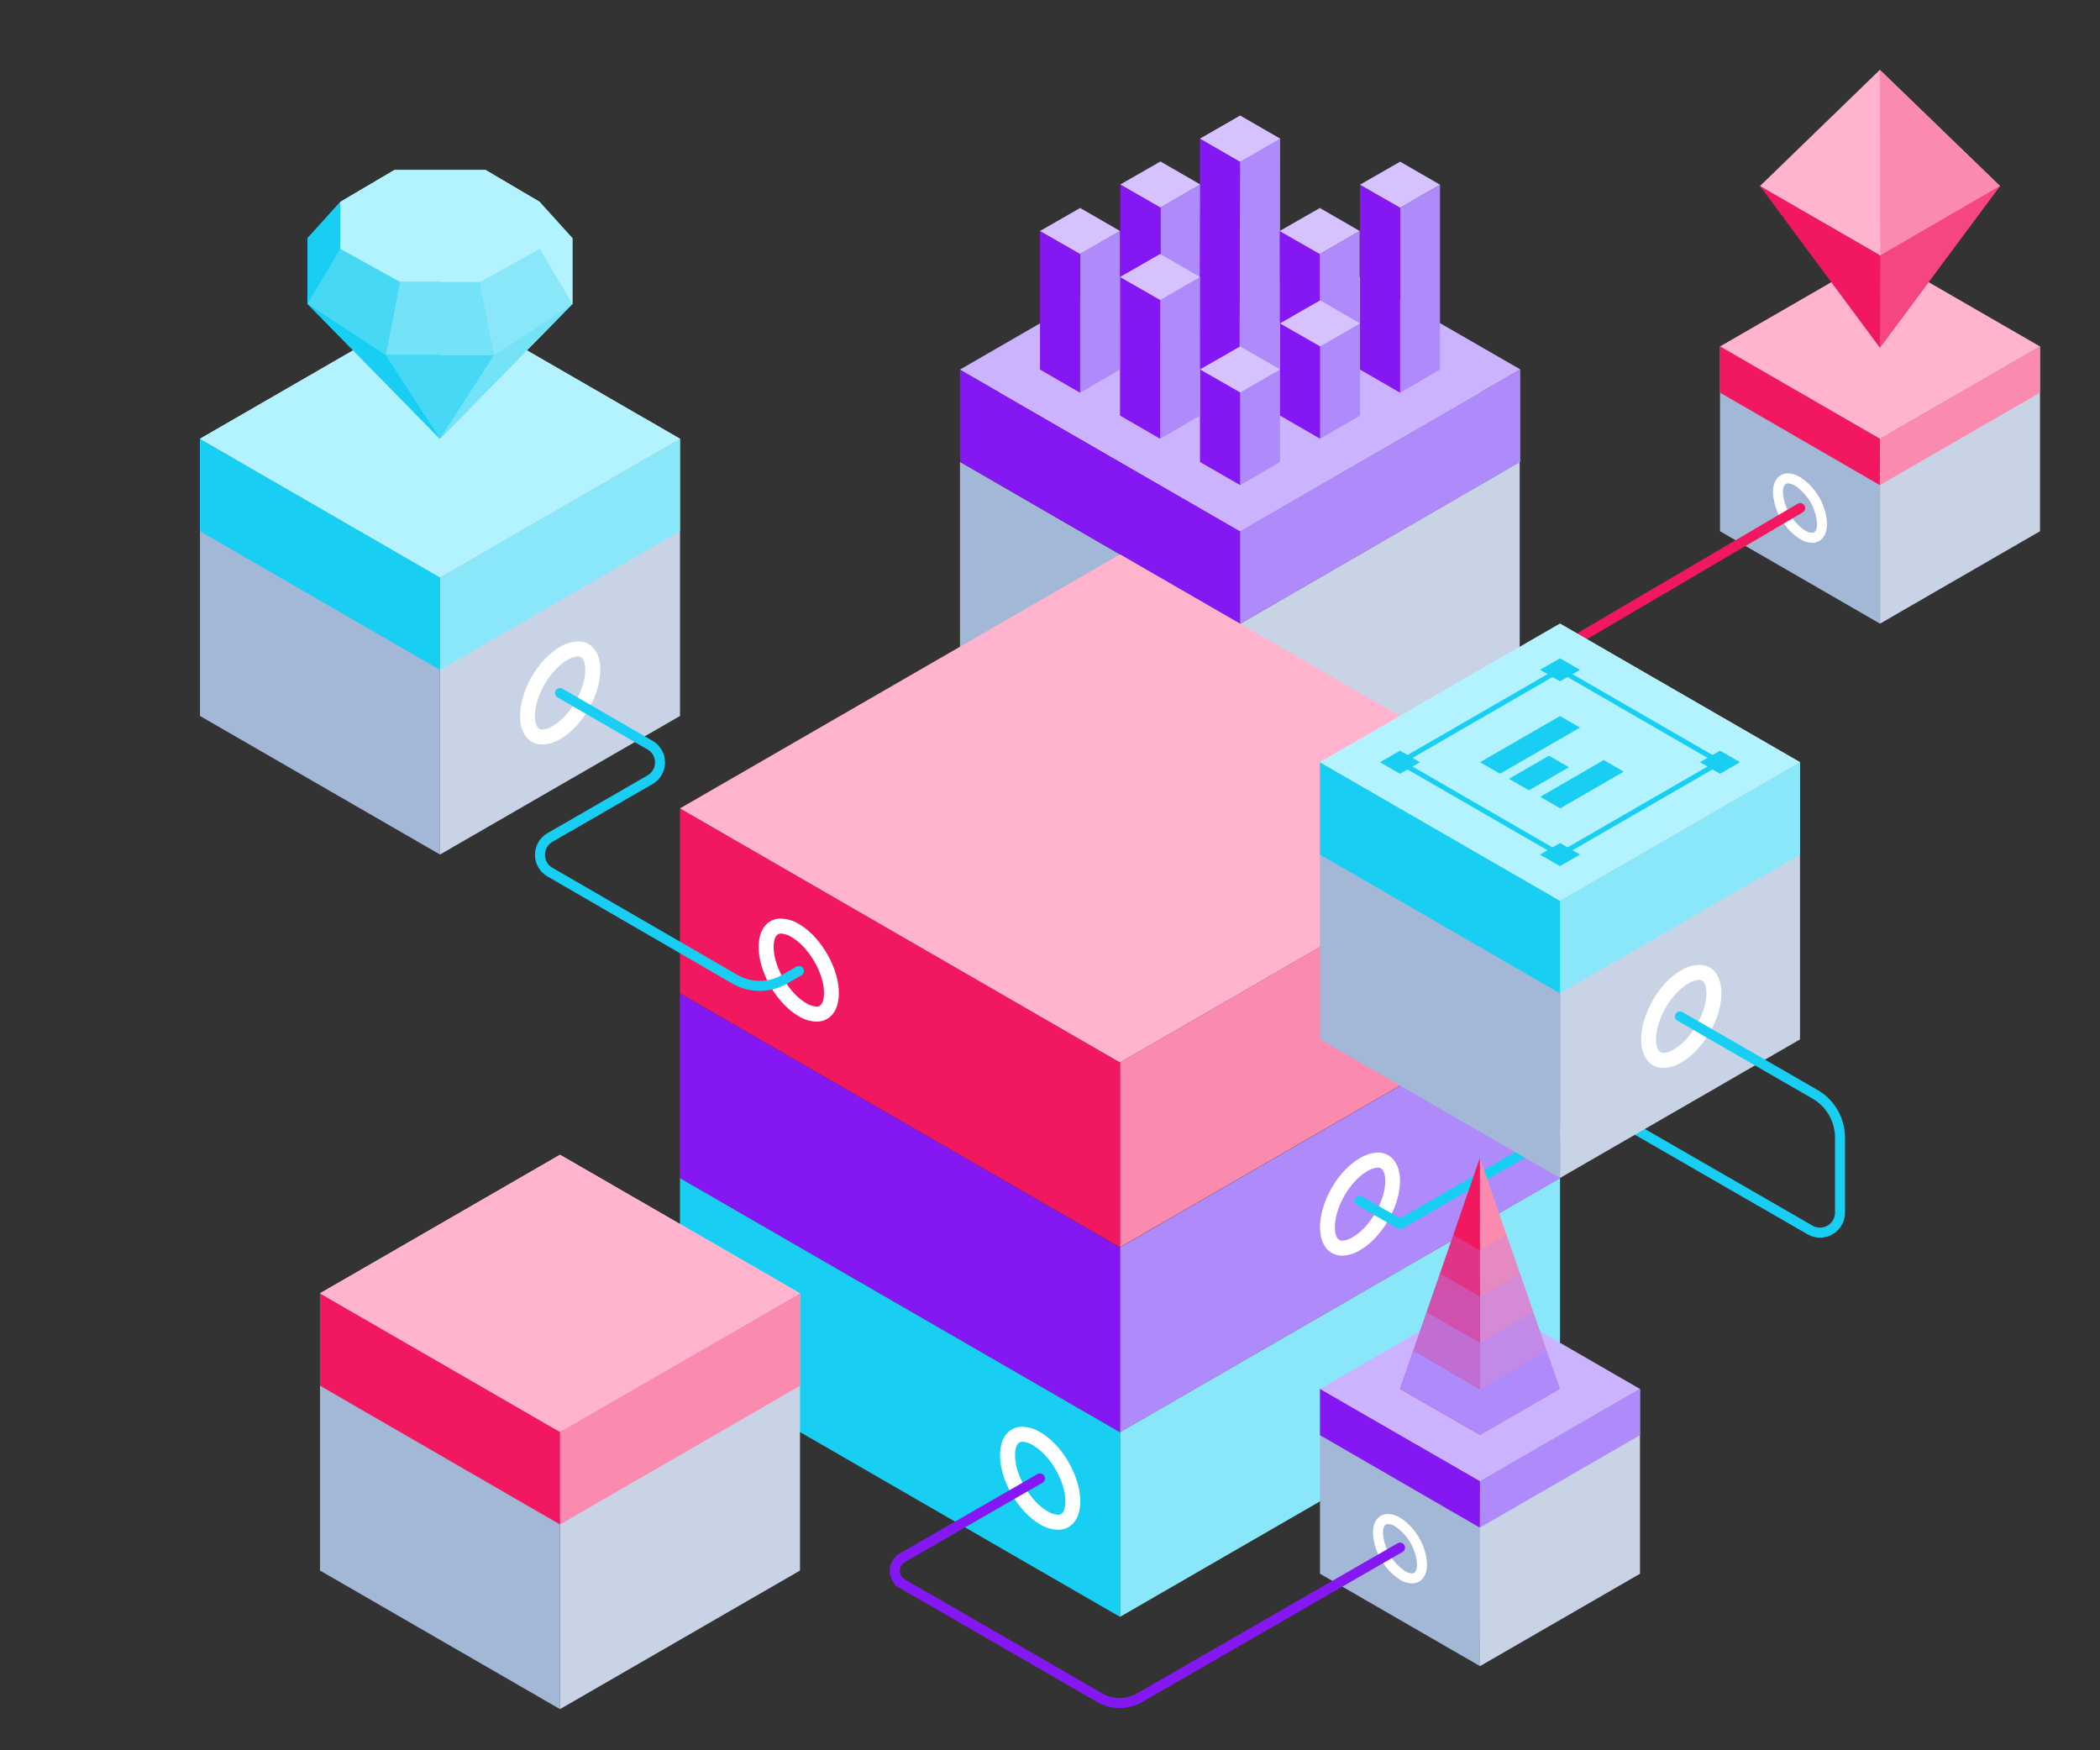 <svg xmlns="http://www.w3.org/2000/svg" width="420" height="350" viewBox="0 0 420 350"><rect x="0" y="0" width="420" height="350" fill="#333333" stroke="none"/><title>feature</title><g style="isolation:isolate"><polygon fill="#a3b7d6" points="344 106.23 376 124.71 376.06 87.79 344 69.28 344 106.23"/><polygon fill="#c8d4e6" points="376 87.76 408 69.28 408 106.23 376 124.71 376 87.76"/><polygon fill="#ffb3cc" points="408 69.28 376 50.81 344 69.28 376 87.76 408 69.28"/><polygon fill="#fa8aae" points="408 69.28 408 78.52 375.97 97.01 376 87.76 408 69.28"/><polygon fill="#f21860" points="375.97 97.01 344 78.52 344 69.28 376 87.76 375.97 97.01"/><polygon fill="#f21860" points="375.97 69.52 400 37.2 376.06 51.08 352 37.2 375.97 69.52"/><polygon fill="#ffb3cc" points="400 37.2 375.97 13.97 352 37.2 376.06 51.08 400 37.2"/><polygon fill="#fa8aae" points="376.06 51.08 375.97 13.97 400 37.2 376.06 51.08"/><polygon fill="#f54680" points="376.06 51.08 375.97 69.52 400 37.2 376.06 51.08"/><path fill="#a3b7d6" d="M362.4,107.54a4,4,0,0,1-1.91-.6,11,11,0,0,1-4.91-8.46c0-1.77.75-2.82,2-2.82a4,4,0,0,1,1.92.6,10.93,10.93,0,0,1,4.91,8.45c0,1.77-.75,2.83-2,2.83h0Z"/><path fill="#fff" d="M357.59,96.66a3.06,3.06,0,0,1,1.42.47,10,10,0,0,1,4.4,7.58c0,0.68-.13,1.83-1,1.83a3,3,0,0,1-1.41-.47,10,10,0,0,1-4.41-7.59c0-.68.13-1.82,1-1.82m0-2c-1.78,0-3,1.4-3,3.82A12,12,0,0,0,360,107.8a4.9,4.9,0,0,0,2.41.74c1.77,0,3-1.4,3-3.83A11.89,11.89,0,0,0,360,95.39a4.92,4.92,0,0,0-2.41-.73h0Z"/><line x1="360.03" x2="316.39" y1="101.6" y2="127.24" fill="none" stroke="#f21860" stroke-linecap="round" stroke-linejoin="round" stroke-width="2"/><polygon fill="#a3b7d6" points="40 143.17 40 87.74 88 115.46 88 170.88 40 143.17"/><polygon fill="#edf1f7" points="40 87.74 88 60.03 136 87.74 88 115.46 40 87.74"/><polygon fill="#c8d4e6" points="136 87.74 88 115.46 88 170.88 136 143.17 136 87.74"/><polygon fill="#8ae7fa" points="136 87.74 88 115.46 88 133.97 136 106.23 136 87.74"/><polygon fill="#18cef2" points="88 133.97 40 106.22 40 87.74 88 115.46 88 133.97"/><polygon fill="#b3f2ff" points="136 87.74 88 60.03 40 87.74 88 115.46 136 87.74"/><polygon fill="#a3b7d6" points="192 147.8 192 92.36 248 124.74 248.03 180.07 192 147.8"/><polygon fill="#edf1f7" points="200 78.52 248 50.81 296 78.52 248 106.23 200 78.52"/><polygon fill="#c8d4e6" points="303.94 92.37 248 124.74 248.03 180.07 303.94 147.8 303.94 92.37"/><polygon fill="#af8afa" points="304.06 73.87 248 106.23 248 124.74 304.06 92.36 304.06 73.87"/><polygon fill="#8518f2" points="248 124.74 192 92.36 192 73.9 248 106.23 248 124.74"/><polygon fill="#ccb3ff" points="304.06 73.87 248 41.57 192 73.9 248 106.23 304.06 73.87"/><polygon fill="#8ae7fa" points="312 235.56 312 272.51 224 323.32 224 286.37 312 235.56"/><polygon fill="#18cef2" points="224 323.32 136 272.51 136 235.55 224 286.37 224 323.32"/><polygon fill="#af8afa" points="312 198.64 312 235.59 224 286.4 224 249.45 312 198.64"/><polygon fill="#8518f2" points="224 286.4 136 235.59 136 198.64 224 249.45 224 286.4"/><polygon fill="#fa8aae" points="312 161.66 312 198.61 224 249.41 224 212.46 312 161.66"/><polygon fill="#f21860" points="224 249.41 136 198.61 136 161.65 224 212.46 224 249.41"/><polygon fill="#ffb3cc" points="224 212.46 136 161.65 224 110.85 312 161.66 224 212.46"/><polygon fill="#a3b7d6" points="64 314.06 64 258.63 112 286.34 112 341.77 64 314.06"/><polygon fill="#edf1f7" points="64 258.63 112 230.92 160 258.63 112 286.34 64 258.63"/><polygon fill="#c8d4e6" points="160 258.63 112 286.34 112 341.77 160 314.06 160 258.63"/><polygon fill="#fa8aae" points="160 258.63 112 286.34 112 304.85 160 277.12 160 258.63"/><polygon fill="#f21860" points="112 304.85 64 277.1 64 258.63 112 286.34 112 304.85"/><polygon fill="#ffb3cc" points="160 258.63 112 230.92 64 258.63 112 286.34 160 258.63"/><polygon fill="#b3f2ff" points="78.88 34.01 68.05 40.39 68.05 49.76 80 56.39 87.99 56.39 87.99 34.01 78.88 34.01"/><polygon fill="#18cef2" points="88 87.76 61.5 60.76 61.5 47.63 68.05 40.39 88 41.57 88 87.76"/><polygon fill="#b3f2ff" points="78.88 34.01 68.05 40.39 68.05 49.76 80 56.39 87.99 56.39 87.99 34.01 78.88 34.01"/><polygon fill="#18cef2" points="77.13 70.99 87.99 70.99 87.99 56.39 80 56.39 77.13 70.99"/><polygon fill="#8ae7fa" points="77.13 70.99 61.5 60.76 68.05 49.76 80 56.39 77.13 70.99"/><polygon fill="#18cef2" points="88 87.76 61.5 60.76 61.5 47.63 68.05 40.39 88 41.57 88 87.76"/><polygon fill="#46d8f5" points="77.13 70.99 61.5 60.76 68.05 49.76 80 56.39 77.13 70.99"/><polygon fill="#b3f2ff" points="97.13 34.01 107.95 40.39 107.95 49.76 96 56.39 88.01 56.39 88.01 34.01 97.13 34.01"/><polygon fill="#18cef2" points="88 87.76 114.5 60.76 114.5 47.63 107.95 40.39 88 41.57 88 87.76"/><polygon fill="#b3f2ff" points="97.13 34.01 107.95 40.39 107.95 49.76 96 56.39 88.01 56.39 88.01 34.01 97.13 34.01"/><polygon fill="#18cef2" points="98.87 70.99 88.01 70.99 88.01 56.39 96 56.39 98.87 70.99"/><polygon fill="#8ae7fa" points="98.87 70.99 114.5 60.76 107.95 49.76 96 56.39 98.87 70.99"/><polygon fill="#b3f2ff" points="88 87.76 114.5 60.76 114.5 47.63 107.95 40.39 88 41.57 88 87.76"/><polygon fill="#b3f2ff" points="97.13 34.01 87.99 34.01 78.88 34.01 68.05 40.39 68.05 49.76 80 56.39 87.01 56.39 87.99 56.39 96 56.39 107.95 49.76 107.95 40.39 97.13 34.01"/><polygon fill="#74e2f7" points="98.87 70.99 96 56.39 80 56.39 77.13 70.99 98.87 70.99"/><polygon fill="#8ae7fa" points="98.87 70.99 114.5 60.76 107.95 49.76 96 56.39 98.87 70.99"/><polygon fill="#74e2f7" points="114.5 60.76 88 87.76 98.87 70.99 114.5 60.76"/><polygon fill="#46d8f5" points="98.87 70.99 88 87.76 77.13 70.99 98.87 70.99"/><polygon fill="#af8afa" points="248.03 60.16 256 55.53 256 27.73 248.03 32.33 248.03 60.16"/><polygon fill="#8518f2" points="248.03 60.16 240 55.53 240 27.73 248.03 32.33 248.03 60.16"/><polygon fill="#d6c2ff" points="256 27.73 248.03 23.13 240 27.73 248.03 32.33 256 27.73"/><polygon fill="#af8afa" points="232.09 69.32 240.06 64.69 240.06 36.89 232.09 41.49 232.09 69.32"/><polygon fill="#8518f2" points="232.09 69.32 224.06 64.69 224.06 36.89 232.09 41.49 232.09 69.32"/><polygon fill="#d6c2ff" points="240.06 36.89 232.09 32.29 224.06 36.89 232.09 41.49 240.06 36.89"/><polygon fill="#af8afa" points="247.91 78.53 255.88 73.89 256 27.73 248 32.33 247.91 78.53"/><polygon fill="#8518f2" points="247.91 78.53 239.88 73.89 240.06 27.73 248 32.33 247.91 78.53"/><polygon fill="#d6c2ff" points="256 27.73 248.03 23.13 240.06 27.73 248 32.33 256 27.73"/><polygon fill="#af8afa" points="248.03 97.01 256 92.38 256 73.87 248.03 78.47 248.03 97.01"/><polygon fill="#8518f2" points="248.03 97.01 240 92.38 240 73.87 248.03 78.47 248.03 97.01"/><polygon fill="#d6c2ff" points="256 73.87 248.03 69.27 240 73.87 248.03 78.47 256 73.87"/><polygon fill="#af8afa" points="232.03 87.74 240 83.1 240 55.39 232.03 59.99 232.03 87.74"/><polygon fill="#8518f2" points="232.03 87.74 224 83.1 224 55.39 232.03 59.99 232.03 87.74"/><polygon fill="#d6c2ff" points="240 55.39 232.03 50.79 224 55.39 232.03 59.99 240 55.39"/><polygon fill="#af8afa" points="263.97 69.28 271.94 64.64 271.94 46.19 263.97 50.79 263.97 69.28"/><polygon fill="#8518f2" points="263.97 69.28 255.94 64.64 255.94 46.19 263.97 50.79 263.97 69.28"/><polygon fill="#d6c2ff" points="271.94 46.19 263.97 41.59 255.94 46.19 263.97 50.79 271.94 46.19"/><polygon fill="#af8afa" points="216.03 78.54 224 73.9 224 46.19 216.03 50.79 216.03 78.54"/><polygon fill="#8518f2" points="216.03 78.54 208 73.9 208 46.19 216.03 50.79 216.03 78.54"/><polygon fill="#d6c2ff" points="224 46.19 216.03 41.59 208 46.19 216.03 50.79 224 46.19"/><polygon fill="#af8afa" points="264.03 87.74 272 83.1 272 64.66 264.03 69.26 264.03 87.74"/><polygon fill="#8518f2" points="264.03 87.74 256 83.1 256 64.66 264.03 69.26 264.03 87.74"/><polygon fill="#d6c2ff" points="272 64.66 264.03 60.06 256 64.66 264.03 69.26 272 64.66"/><polygon fill="#af8afa" points="280.03 78.54 288 73.9 288 36.93 280.03 41.53 280.03 78.54"/><polygon fill="#8518f2" points="280.03 78.54 272 73.9 272 36.93 280.03 41.53 280.03 78.54"/><polygon fill="#d6c2ff" points="288 36.93 280.03 32.33 272 36.93 280.03 41.53 288 36.93"/><path fill="#c8d4e6" d="M108.45,147.38c-2.74,0-3-3.2-3-4.19,0-4.53,3.32-10.27,7.28-12.54a5.9,5.9,0,0,1,2.84-.89c1.86,0,3,1.56,3,4.18,0,4.52-3.33,10.26-7.28,12.54A5.87,5.87,0,0,1,108.45,147.38Z"/><path fill="#fff" d="M115.59,131.27c1.27,0,1.47,1.68,1.47,2.68,0,4-3.05,9.23-6.53,11.24a4.47,4.47,0,0,1-2.08.69c-1.27,0-1.46-1.69-1.46-2.69,0-4,3-9.23,6.52-11.23a4.51,4.51,0,0,1,2.09-.69m0-3a7.31,7.31,0,0,0-3.58,1.08c-4.43,2.54-8,8.76-8,13.84,0,3.6,1.83,5.68,4.46,5.68a7.27,7.27,0,0,0,3.58-1.09c4.42-2.55,8-8.78,8-13.84,0-3.59-1.82-5.68-4.47-5.68h0Z"/><path fill="#af8afa" d="M268.43,249.59c-2.74,0-3-3.2-3-4.19,0-4.53,3.32-10.27,7.28-12.54a5.9,5.9,0,0,1,2.84-.89c1.86,0,3,1.56,3,4.18,0,4.52-3.33,10.26-7.28,12.54A5.87,5.87,0,0,1,268.43,249.59Z"/><path fill="#fff" d="M275.58,233.49c1.27,0,1.47,1.68,1.47,2.68,0,4-3.05,9.23-6.53,11.24a4.47,4.47,0,0,1-2.08.69c-1.27,0-1.46-1.69-1.46-2.69,0-4,3-9.23,6.52-11.23a4.51,4.51,0,0,1,2.09-.69m0-3a7.31,7.31,0,0,0-3.58,1.08c-4.43,2.54-8,8.76-8,13.84,0,3.6,1.83,5.68,4.46,5.68A7.27,7.27,0,0,0,272,250c4.42-2.55,8-8.78,8-13.84,0-3.59-1.82-5.68-4.47-5.68h0Z"/><path fill="#f21860" d="M163.34,202.78a5.86,5.86,0,0,1-2.83-.89c-3.95-2.28-7.28-8-7.28-12.54,0-2.61,1.11-4.18,3-4.18a5.9,5.9,0,0,1,2.84.89c4,2.26,7.29,8,7.28,12.53,0,1-.22,4.19-3,4.19h0Z"/><path fill="#fff" d="M156.19,186.68a4.51,4.51,0,0,1,2.09.69c3.48,2,6.53,7.24,6.52,11.23,0,1-.19,2.69-1.46,2.69a4.47,4.47,0,0,1-2.08-.69c-3.48-2-6.53-7.26-6.53-11.24,0-1,.19-2.68,1.47-2.68m0-3c-2.64,0-4.47,2.08-4.47,5.68,0,5.06,3.61,11.29,8,13.84a7.27,7.27,0,0,0,3.58,1.09c2.63,0,4.46-2.09,4.46-5.68,0-5.07-3.6-11.3-8-13.84a7.31,7.31,0,0,0-3.58-1.08h0Z"/><path fill="#18cef2" d="M211.61,304.41a5.86,5.86,0,0,1-2.83-.89c-3.95-2.28-7.28-8-7.28-12.54,0-2.61,1.11-4.18,3-4.18a5.9,5.9,0,0,1,2.84.89c4,2.27,7.29,8,7.28,12.54,0,1-.22,4.19-3,4.19h0Z"/><path fill="#fff" d="M204.47,288.3a4.51,4.51,0,0,1,2.09.69c3.48,2,6.53,7.24,6.52,11.23,0,1-.19,2.69-1.46,2.69a4.47,4.47,0,0,1-2.08-.69c-3.48-2-6.53-7.26-6.53-11.24,0-1,.19-2.68,1.47-2.68m0-3c-2.64,0-4.47,2.08-4.47,5.68,0,5.06,3.61,11.29,8,13.84a7.27,7.27,0,0,0,3.58,1.09c2.63,0,4.46-2.09,4.46-5.68,0-5.07-3.6-11.3-8-13.84a7.31,7.31,0,0,0-3.58-1.08h0Z"/><path fill="none" stroke="#18cef2" stroke-linecap="round" stroke-linejoin="round" stroke-width="2" d="M112,138.58L130,149a4,4,0,0,1,0,6.93l-20,11.54a4,4,0,0,0,0,6.93l36.95,21.4a10,10,0,0,0,10,0l2.83-1.63"/><polyline fill="none" stroke="#18cef2" stroke-linecap="round" stroke-linejoin="round" stroke-width="2" points="352 240.19 319.97 221.72 280.03 244.78 271.94 240.14"/><polygon fill="#a3b7d6" points="264 314.7 296 333.17 296.06 296.26 264 277.75 264 314.7"/><polygon fill="#c8d4e6" points="296 296.22 328 277.75 328 314.7 296 333.17 296 296.22"/><polygon fill="#ccb3ff" points="328 277.75 296 259.27 264 277.75 296 296.22 328 277.75"/><polygon fill="#af8afa" points="328 277.75 328 286.99 295.97 305.48 296 296.22 328 277.75"/><polygon fill="#8518f2" points="295.97 305.48 264 286.99 264 277.75 296 296.22 295.97 305.48"/><path fill="#a3b7d6" d="M282.4,315.63a4,4,0,0,1-1.91-.6,11,11,0,0,1-4.91-8.46c0-1.77.75-2.82,2-2.82a4,4,0,0,1,1.92.6,10.93,10.93,0,0,1,4.91,8.45c0,1.77-.75,2.83-2,2.83h0Z"/><path fill="#fff" d="M277.59,304.75a3.06,3.06,0,0,1,1.42.47,10,10,0,0,1,4.4,7.58c0,0.68-.13,1.83-1,1.83a3,3,0,0,1-1.41-.47,10,10,0,0,1-4.41-7.59c0-.68.13-1.82,1-1.82m0-2c-1.78,0-3,1.4-3,3.82a12,12,0,0,0,5.41,9.32,4.9,4.9,0,0,0,2.41.74c1.77,0,3-1.4,3-3.83a11.89,11.89,0,0,0-5.41-9.32,4.92,4.92,0,0,0-2.41-.73h0Z"/><polygon fill="#fa8aae" points="296.06 286.95 295.97 231.55 311.99 277.74 296.06 286.95"/><polygon fill="#f21860" points="296.06 286.95 280.03 277.76 295.97 231.55 296.06 286.95"/><polygon fill="#af8afa" points="309.32 270.06 295.97 277.76 282.68 270.06 280.03 277.76 296.06 286.95 311.99 277.74 309.32 270.06" style="mix-blend-mode:multiply"/><polygon fill="#af8afa" points="309.32 270.06 306.65 262.36 295.97 268.49 285.35 262.36 282.68 270.06 295.97 277.76 309.32 270.06" opacity=".75" style="mix-blend-mode:multiply"/><polygon fill="#af8afa" points="306.65 262.36 303.98 254.64 296 259.27 287.98 254.64 285.35 262.36 295.97 268.49 306.65 262.36" opacity=".5" style="mix-blend-mode:multiply"/><polygon fill="#af8afa" points="303.98 254.64 301.31 246.97 295.97 250.05 290.66 246.95 287.98 254.64 296 259.27 303.98 254.64" opacity=".25" style="mix-blend-mode:multiply"/><path fill="none" stroke="#8518f2" stroke-linecap="round" stroke-miterlimit="10" stroke-width="2" d="M280,309.48l-52.07,30a8,8,0,0,1-8,0l-39.46-22.78a3,3,0,0,1,0-5.2L208,295.63"/><polygon fill="#a3b7d6" points="264 207.85 264 152.42 312 180.13 312 235.56 264 207.85"/><polygon fill="#edf1f7" points="264 152.42 312 124.71 360 152.42 312 180.13 264 152.42"/><polygon fill="#c8d4e6" points="360 152.42 312 180.13 312 235.56 360 207.85 360 152.42"/><polygon fill="#8ae7fa" points="360 152.42 312 180.13 312 198.64 360 170.91 360 152.42"/><polygon fill="#18cef2" points="312 198.64 264 170.89 264 152.42 312 180.13 312 198.64"/><polygon fill="#b3f2ff" points="360 152.42 312 124.71 264 152.42 312 180.13 360 152.42"/><polygon fill="#18cef2" points="348 152.42 344 154.73 340 152.42 344 150.11 348 152.42"/><polygon fill="#18cef2" points="316 145.49 300 154.72 296 152.42 312 143.18 316 145.49"/><polygon fill="#18cef2" points="313.79 153.43 305.79 158.04 301.79 155.74 309.79 151.12 313.79 153.43"/><polygon fill="#18cef2" points="324.73 154.3 312.05 161.65 308.05 159.34 320.73 151.99 324.73 154.3"/><polygon fill="#18cef2" points="316 133.94 312 136.25 308 133.94 312 131.63 316 133.94"/><polygon fill="#18cef2" points="284 152.42 280 154.73 276 152.42 280 150.11 284 152.42"/><polygon fill="#18cef2" points="316 170.89 312 173.2 308 170.89 312 168.58 316 170.89"/><polygon fill="none" stroke="#18cef2" stroke-linecap="round" stroke-linejoin="round" points="344 152.42 312 170.89 280 152.42 312 133.94 344 152.42"/><path fill="#c8d4e6" d="M332.66,212c-2.74,0-3-3.2-3-4.19,0-4.53,3.32-10.27,7.28-12.53a5.9,5.9,0,0,1,2.84-.89c1.86,0,3,1.56,3,4.18,0,4.52-3.33,10.26-7.28,12.54A5.86,5.86,0,0,1,332.66,212Z"/><path fill="#fff" d="M339.81,195.94c1.27,0,1.47,1.68,1.47,2.68,0,4-3.05,9.23-6.53,11.24a4.47,4.47,0,0,1-2.08.69c-1.27,0-1.46-1.69-1.46-2.69,0-4,3-9.23,6.52-11.23a4.51,4.51,0,0,1,2.09-.69m0-3a7.31,7.31,0,0,0-3.58,1.08c-4.43,2.54-8,8.76-8,13.84,0,3.6,1.83,5.68,4.46,5.68a7.27,7.27,0,0,0,3.58-1.09c4.42-2.55,8-8.78,8-13.84,0-3.59-1.82-5.68-4.47-5.68h0Z"/><path fill="none" stroke="#18cef2" stroke-linecap="round" stroke-linejoin="round" stroke-width="2" d="M336,203.25l27,15.57a10,10,0,0,1,5,8.66v15a4,4,0,0,1-6,3.47l-10-5.77"/><line x1="88.06" x2="56.06" y1="69.32" y2="87.72" fill="#8ae7fa"/></g></svg>